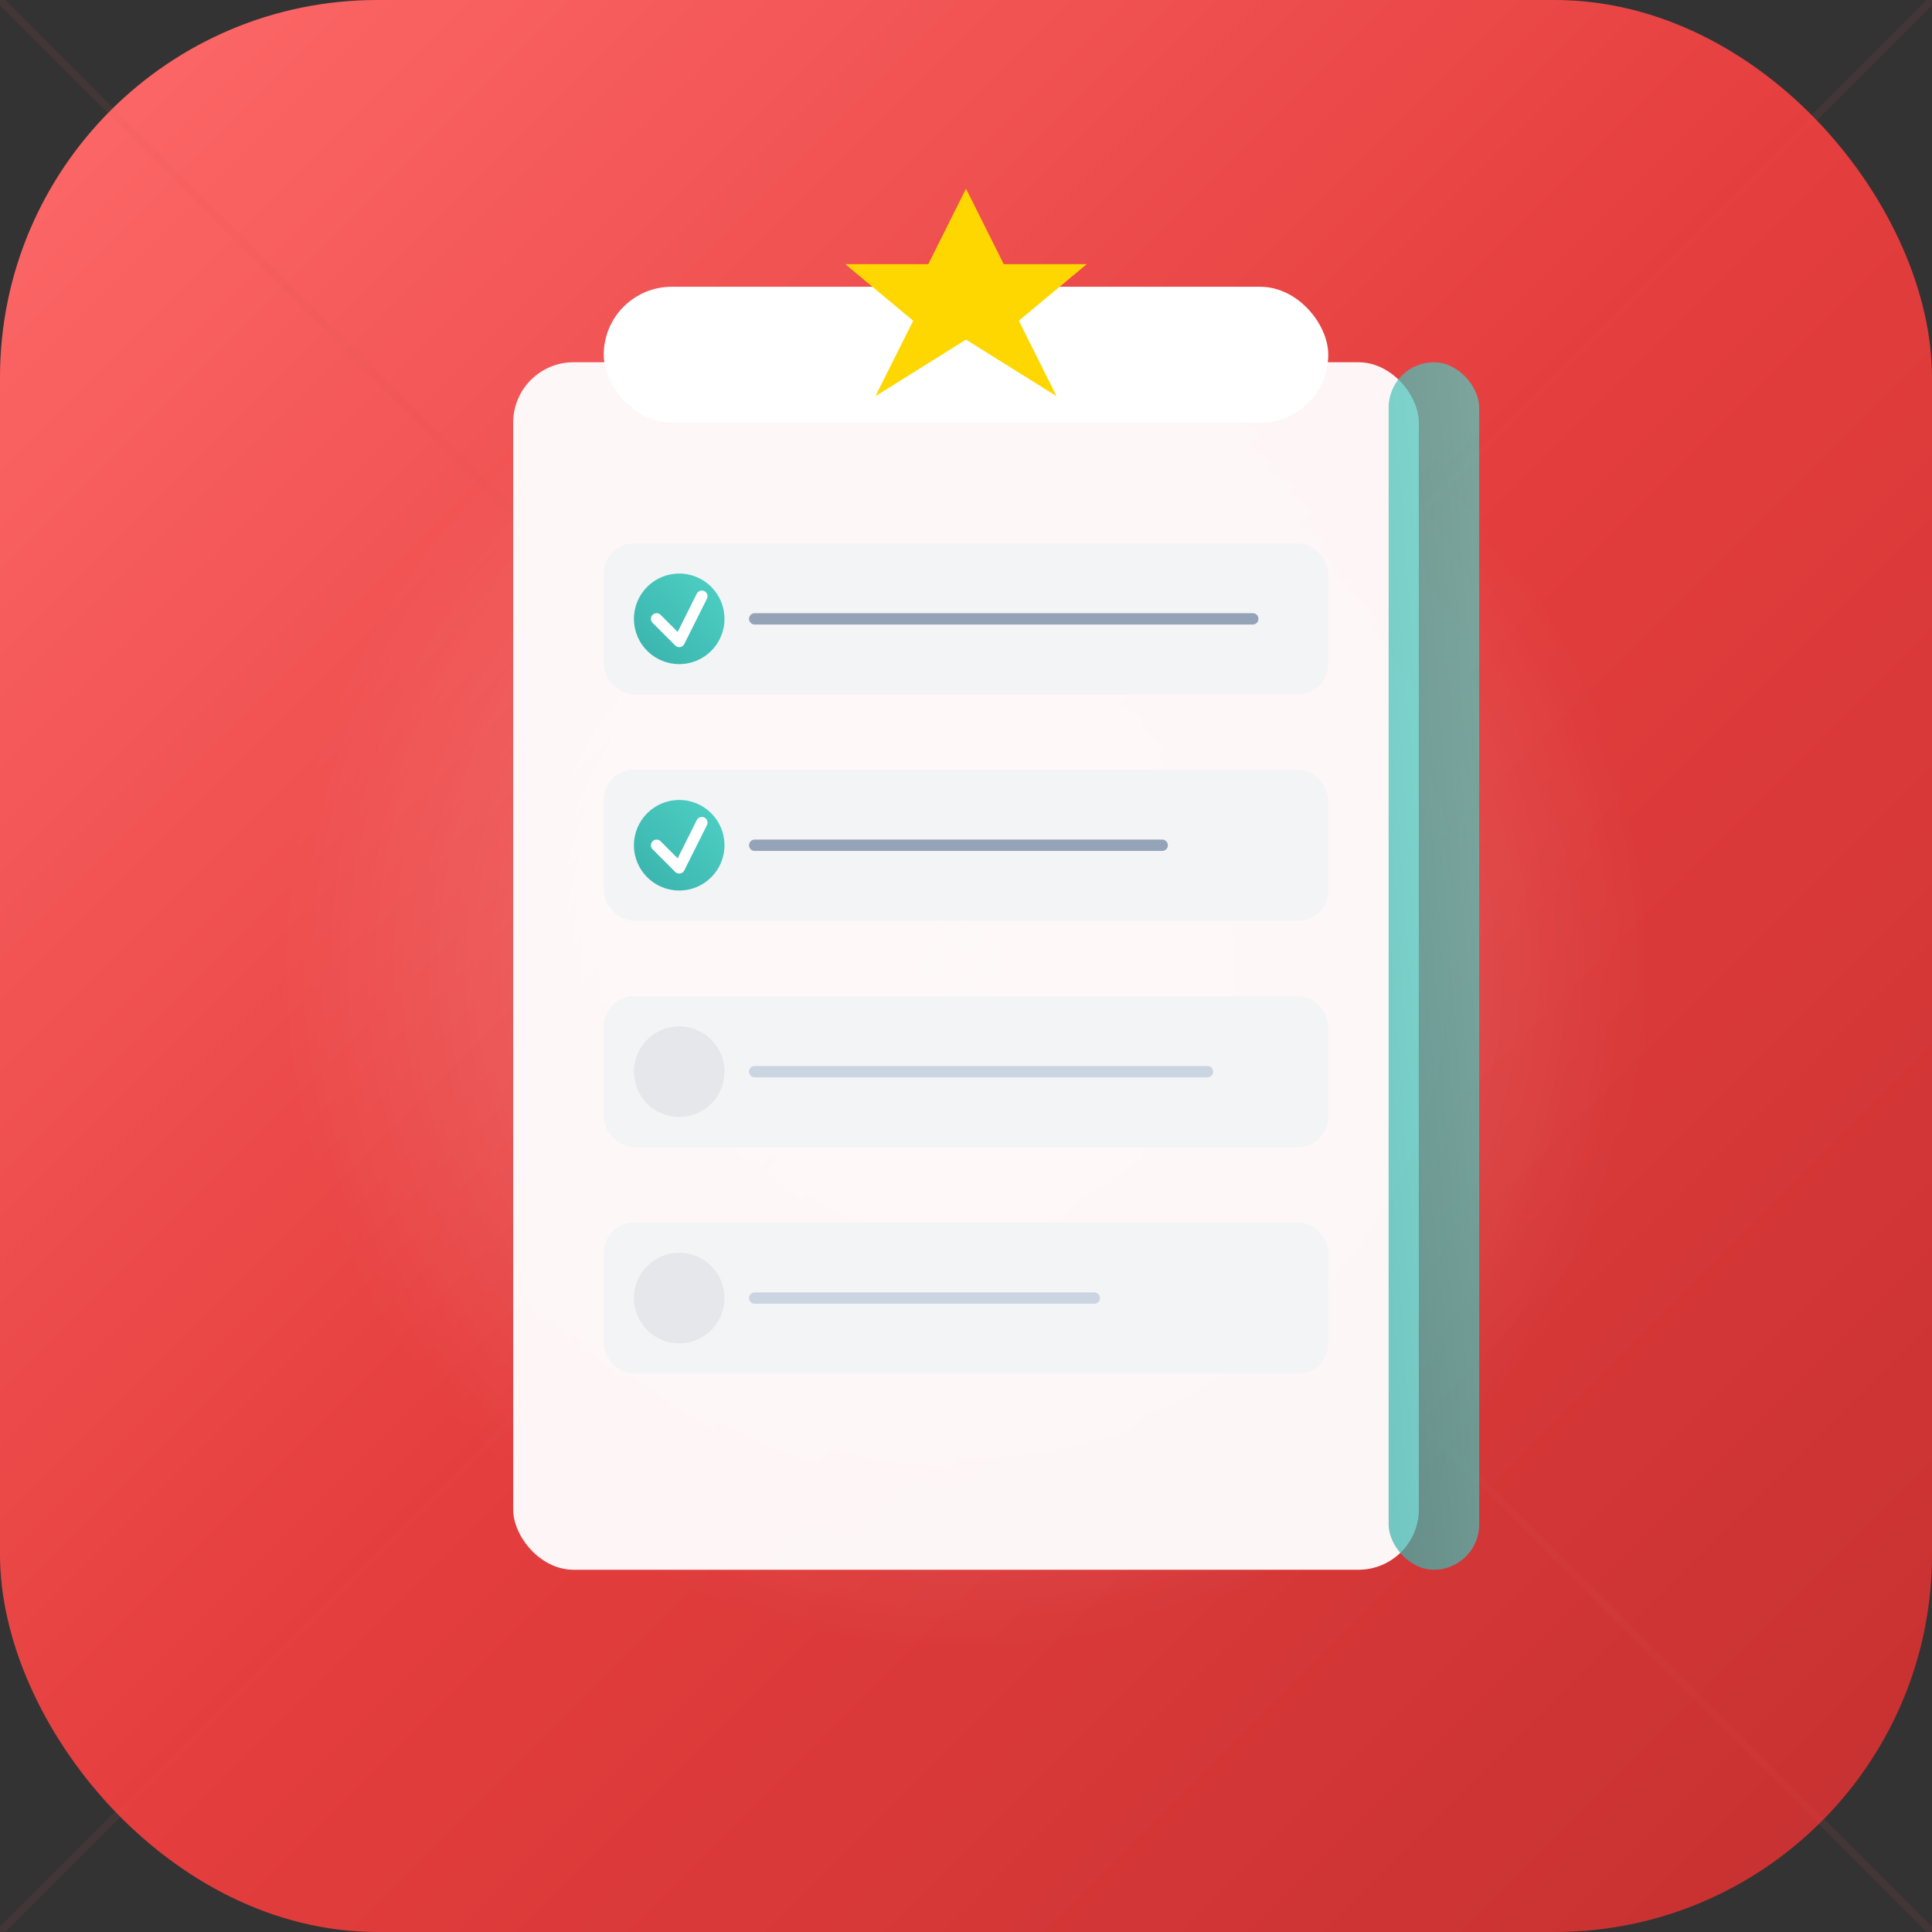 <svg xmlns="http://www.w3.org/2000/svg" width="512" height="512" viewBox="0 0 512 512">
  <rect x="0" y="0" width="512" height="512" fill="#333333" stroke="none"/>
  <defs>
    <linearGradient id="bg-gradient" x1="0%" y1="0%" x2="100%" y2="100%">
      <stop offset="0%" stop-color="#FF6B6B" />
      <stop offset="50%" stop-color="#E53E3E" />
      <stop offset="100%" stop-color="#C53030" />
    </linearGradient>
    <linearGradient id="accent-gradient" x1="100%" y1="0%" x2="0%" y2="100%">
      <stop offset="0%" stop-color="#4FD1C5" />
      <stop offset="100%" stop-color="#38B2AC" />
    </linearGradient>
    <filter id="shadow" x="-8%" y="-8%" width="116%" height="116%">
      <feGaussianBlur stdDeviation="8" />
    </filter>
    <!-- Adding pulsing animation -->
    <radialGradient id="pulse" cx="50%" cy="50%" r="50%" fx="50%" fy="50%">
      <stop offset="0%" stop-color="white" stop-opacity="0.3">
        <animate attributeName="stop-opacity" values="0.3;0.1;0.3" dur="3s" repeatCount="indefinite"/>
      </stop>
      <stop offset="100%" stop-color="white" stop-opacity="0"/>
    </radialGradient>
  </defs>
  
  <!-- Background with rounded corners -->
  <rect width="512" height="512" rx="100" fill="url(#bg-gradient)" />
  
  <!-- Add pulsing circle in background -->
  <circle cx="256" cy="256" r="180" fill="url(#pulse)" />
  
  <!-- Subtle pattern overlay -->
  <path d="M0 0 L512 512 M512 0 L0 512" stroke="#D55050" stroke-width="2" stroke-opacity="0.1" />
  
  <!-- Clipboard base shape -->
  <rect x="136" y="96" width="240" height="320" rx="16" fill="#FFFFFF" opacity="0.95" />
  <rect x="160" y="76" width="192" height="36" rx="18" fill="#FFFFFF" />
  
  <!-- Task items -->
  <g>
    <rect x="160" y="144" width="192" height="40" rx="8" fill="#F3F4F6" />
    <rect x="160" y="204" width="192" height="40" rx="8" fill="#F3F4F6" />
    <rect x="160" y="264" width="192" height="40" rx="8" fill="#F3F4F6" />
    <rect x="160" y="324" width="192" height="40" rx="8" fill="#F3F4F6" />
  </g>
  
  <!-- Task item checkmarks -->
  <circle cx="180" cy="164" r="12" fill="url(#accent-gradient)" />
  <circle cx="180" cy="224" r="12" fill="url(#accent-gradient)" />
  <circle cx="180" cy="284" r="12" fill="#E5E7EB" />
  <circle cx="180" cy="344" r="12" fill="#E5E7EB" />
  
  <!-- Checkmarks in completed tasks -->
  <path d="M174 164 L180 170 L186 158" stroke="#FFFFFF" stroke-width="3" fill="none" stroke-linecap="round" stroke-linejoin="round" />
  <path d="M174 224 L180 230 L186 218" stroke="#FFFFFF" stroke-width="3" fill="none" stroke-linecap="round" stroke-linejoin="round" />
  
  <!-- Task descriptions (lines) -->
  <line x1="200" y1="164" x2="332" y2="164" stroke="#94A3B8" stroke-width="3" stroke-linecap="round" />
  <line x1="200" y1="224" x2="308" y2="224" stroke="#94A3B8" stroke-width="3" stroke-linecap="round" />
  <line x1="200" y1="284" x2="320" y2="284" stroke="#CBD5E1" stroke-width="3" stroke-linecap="round" />
  <line x1="200" y1="344" x2="290" y2="344" stroke="#CBD5E1" stroke-width="3" stroke-linecap="round" />
  
  <!-- Priority indicator -->
  <rect x="368" y="96" width="24" height="320" rx="12" fill="url(#accent-gradient)" opacity="0.7" />
  
  <!-- Adding star decoration -->
  <path d="M256 50 L266 70 L288 70 L270 85 L280 105 L256 90 L232 105 L242 85 L224 70 L246 70 Z" fill="#FFD700" />
</svg>
